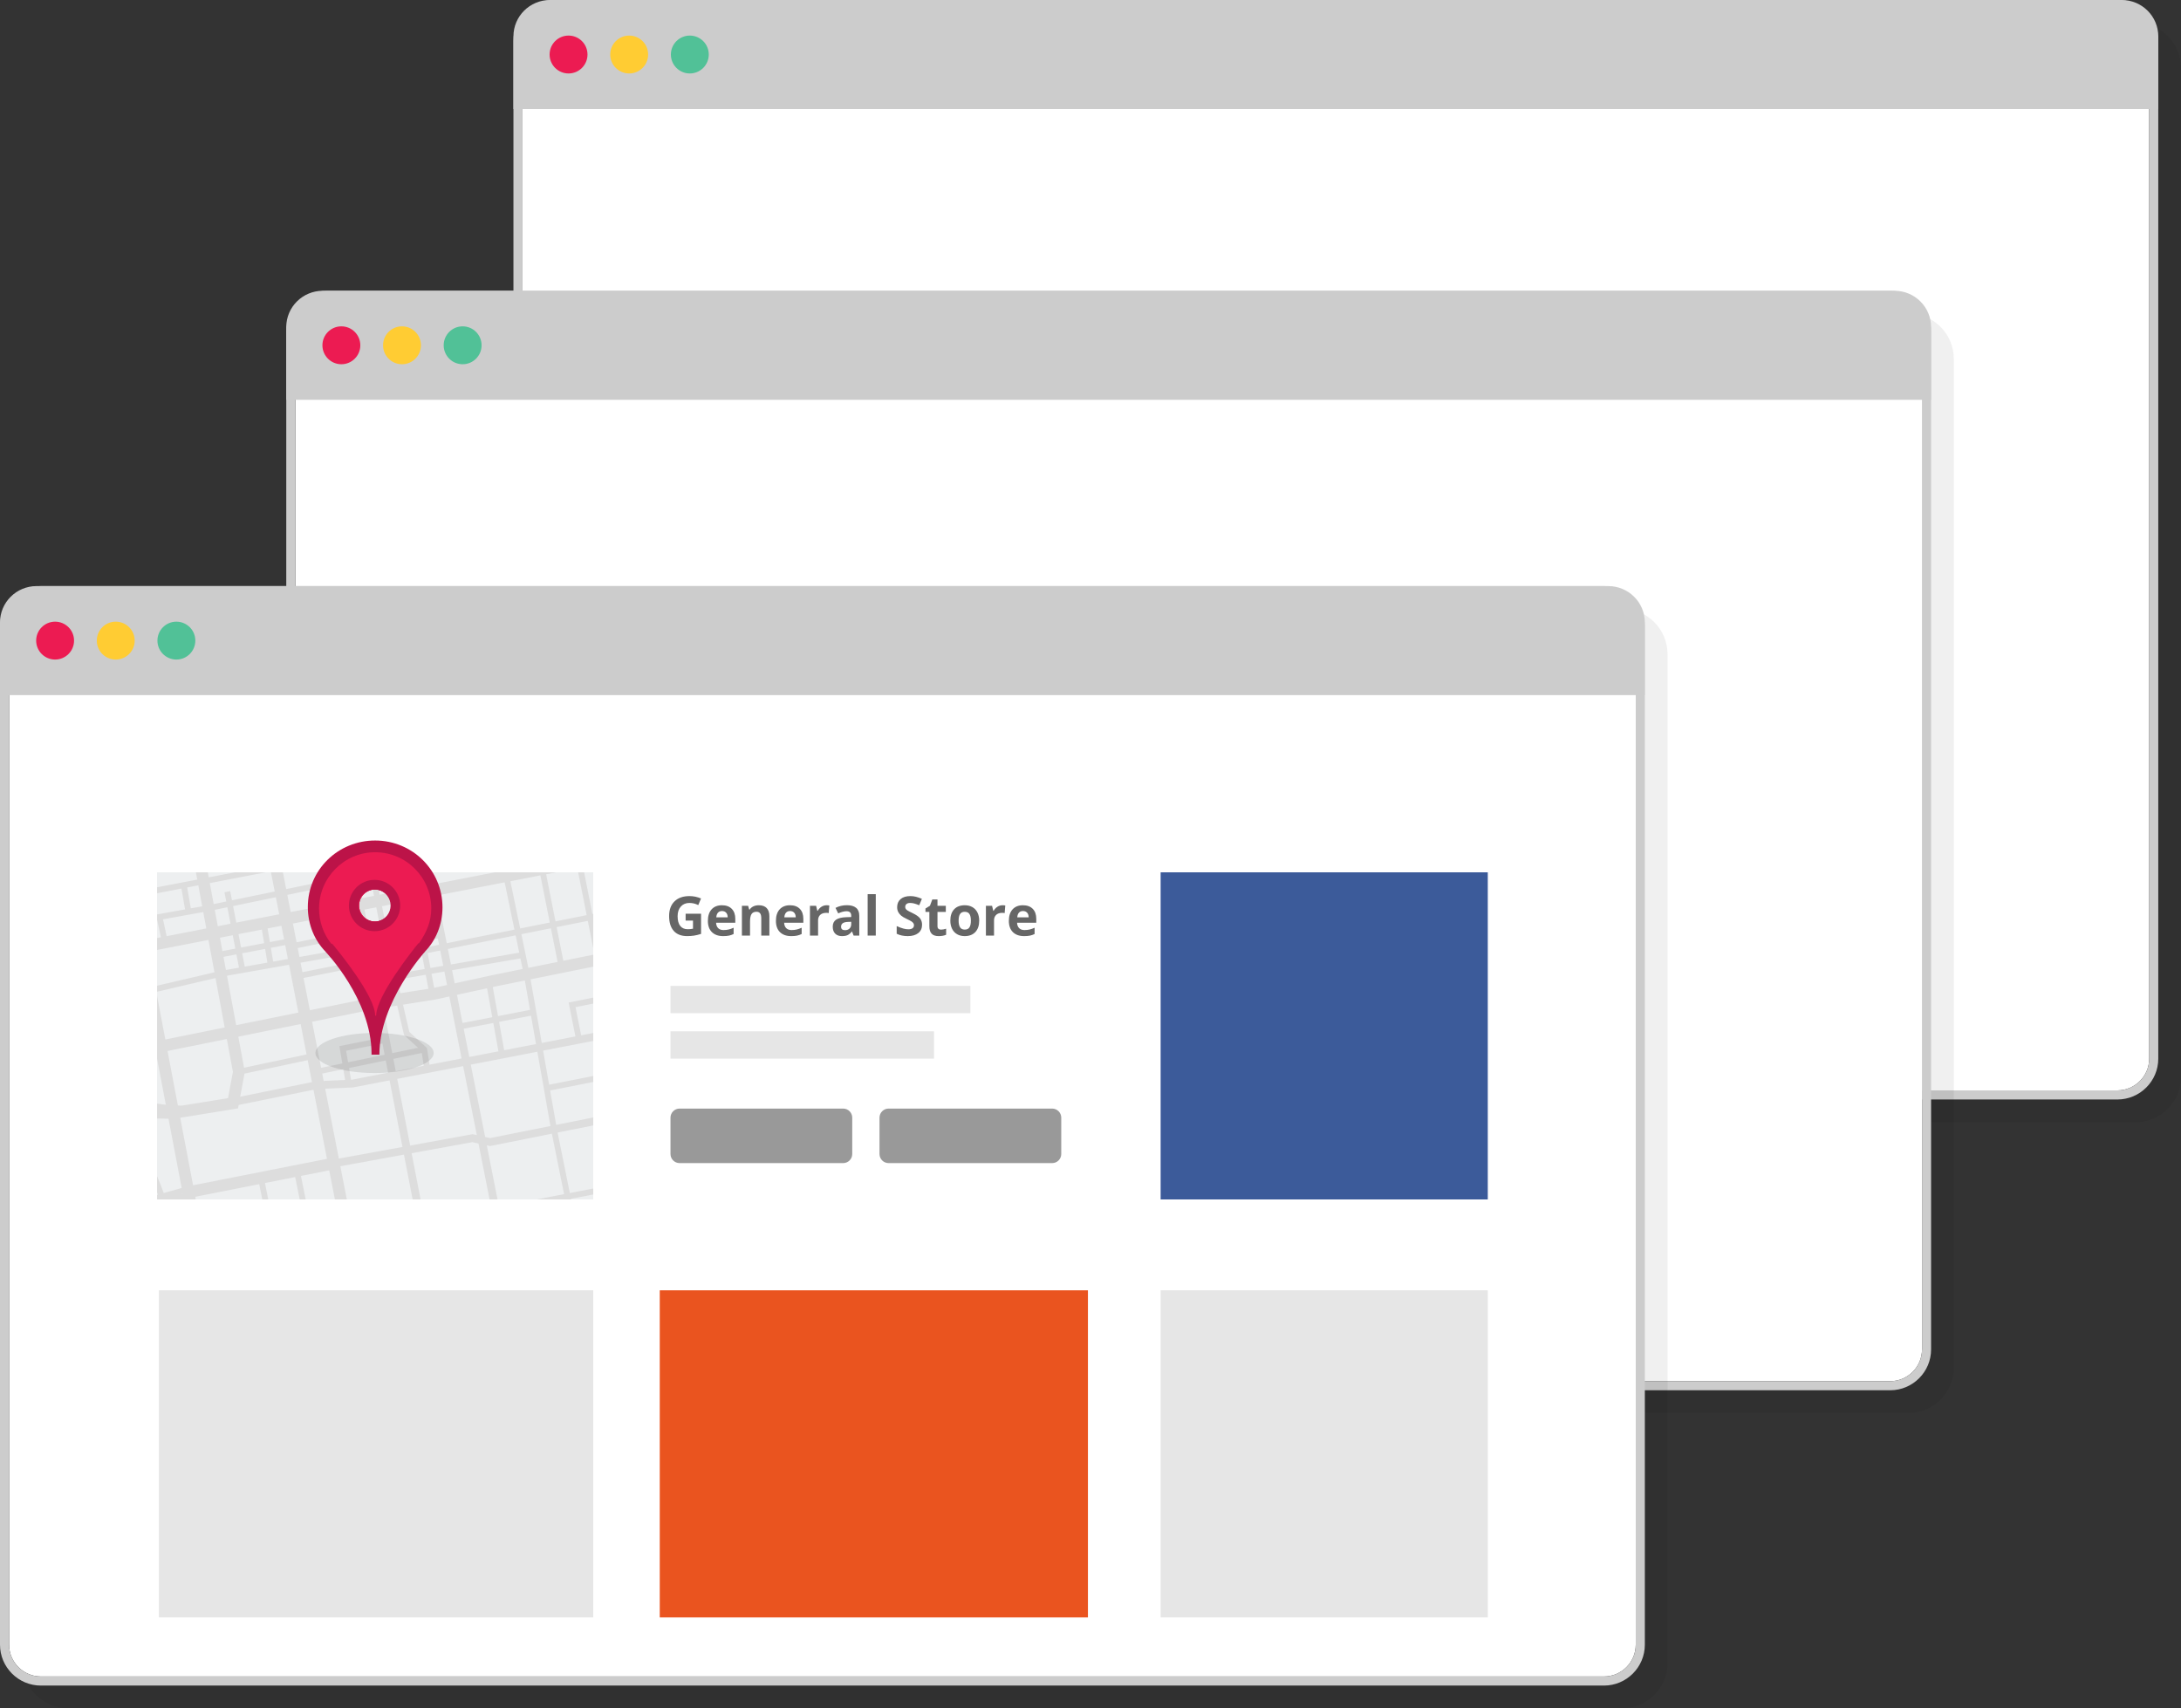 <?xml version="1.0" encoding="utf-8"?>
<!-- Generator: Adobe Illustrator 15.0.0, SVG Export Plug-In . SVG Version: 6.00 Build 0)  -->
<!DOCTYPE svg PUBLIC "-//W3C//DTD SVG 1.1//EN" "http://www.w3.org/Graphics/SVG/1.1/DTD/svg11.dtd">
<svg version="1.1" id="Layer_1" xmlns="http://www.w3.org/2000/svg" xmlns:xlink="http://www.w3.org/1999/xlink" x="0px" y="0px"
	 width="480px" height="376px" viewBox="0 0 480 376" enable-background="new 0 0 480 376" xml:space="preserve">
<rect x="0" y="0" width="480" height="376" fill="#333333" stroke="none"/>
<path opacity="0.06" enable-background="new    " d="M480,237c0,5.523-4.478,10-10,10H128c-5.522,0-10-4.477-10-10V15
	c0-5.523,4.478-10,10-10h342c5.522,0,10,4.477,10,10V237z"/>
<g>
	<g>
		<path fill="#FFFFFF" d="M466,2H122c-3.86,0-7,3.14-7,7v224c0,3.859,3.14,7,7,7h344c3.859,0,7-3.141,7-7V9
			C473,5.14,469.859,2,466,2z"/>
		<path fill="#CCCCCC" d="M466,0H122c-4.962,0-9,4.038-9,9v224c0,4.963,4.038,9,9,9h344c4.963,0,9-4.037,9-9V9
			C475,4.038,470.963,0,466,0z M473,233c0,3.859-3.141,7-7,7H122c-3.86,0-7-3.141-7-7V9c0-3.86,3.14-7,7-7h344c3.859,0,7,3.14,7,7
			V233z"/>
	</g>
	<path fill="#CCCCCC" d="M466.955,0H121.044C116.602,0,113,3.582,113,8v4v4v8h8.044h345.911H475v-8v-4V8
		C475,3.582,471.398,0,466.955,0z"/>
	<g>
		<circle fill="#EC1B52" cx="125.128" cy="12" r="4.17"/>
		<circle fill="#FFCC33" cx="138.473" cy="12" r="4.17"/>
		<circle fill="#51C197" cx="151.818" cy="12" r="4.17"/>
	</g>
</g>
<path opacity="0.06" enable-background="new    " d="M430,301c0,5.523-4.478,10-10,10H78c-5.522,0-10-4.477-10-10V79
	c0-5.523,4.478-10,10-10h342c5.522,0,10,4.477,10,10V301z"/>
<g>
	<g>
		<path fill="#FFFFFF" d="M416,66H72c-3.859,0-7,3.14-7,7v224c0,3.859,3.141,7,7,7h344c3.859,0,7-3.141,7-7V73
			C423,69.14,419.859,66,416,66z"/>
		<path fill="#CCCCCC" d="M416,64H72c-4.963,0-9,4.038-9,9v224c0,4.963,4.037,9,9,9h344c4.963,0,9-4.037,9-9V73
			C425,68.038,420.963,64,416,64z M423,297c0,3.859-3.141,7-7,7H72c-3.859,0-7-3.141-7-7V73c0-3.86,3.141-7,7-7h344
			c3.859,0,7,3.14,7,7V297z"/>
	</g>
	<path fill="#CCCCCC" d="M416.955,64H71.044C66.602,64,63,67.582,63,72v4v4v8h8.044h345.911H425v-8v-4v-4
		C425,67.582,421.398,64,416.955,64z"/>
	<g>
		<circle fill="#EC1B52" cx="75.129" cy="76" r="4.17"/>
		<circle fill="#FFCC33" cx="88.473" cy="76" r="4.17"/>
		<circle fill="#51C197" cx="101.818" cy="76" r="4.17"/>
	</g>
</g>
<path opacity="0.06" enable-background="new    " d="M367,366c0,5.523-4.478,10-10,10H15c-5.522,0-10-4.477-10-10V144
	c0-5.523,4.478-10,10-10h342c5.522,0,10,4.477,10,10V366z"/>
<g>
	<g>
		<path fill="#FFFFFF" d="M353,131H9c-3.86,0-7,3.14-7,7v224c0,3.859,3.14,7,7,7h344c3.859,0,7-3.141,7-7V138
			C360,134.14,356.859,131,353,131z"/>
		<path fill="#CCCCCC" d="M353,129H9c-4.962,0-9,4.038-9,9v224c0,4.963,4.038,9,9,9h344c4.963,0,9-4.037,9-9V138
			C362,133.038,357.963,129,353,129z M360,362c0,3.859-3.141,7-7,7H9c-3.86,0-7-3.141-7-7V138c0-3.86,3.14-7,7-7h344
			c3.859,0,7,3.14,7,7V362z"/>
	</g>
	<path fill="#CCCCCC" d="M353.955,129H8.044C3.602,129,0,132.582,0,137v4v4v8h8.044h345.911H362v-8v-4v-4
		C362,132.582,358.398,129,353.955,129z"/>
	<g>
		<circle fill="#EC1B52" cx="12.128" cy="141" r="4.17"/>
		<circle fill="#FFCC33" cx="25.473" cy="141" r="4.17"/>
		<circle fill="#51C197" cx="38.818" cy="141" r="4.17"/>
	</g>
</g>
<g>
	<g>
		<path fill="#666666" d="M150.894,201.112h3.398v4.44c-0.552,0.181-1.069,0.308-1.557,0.38c-0.486,0.071-0.982,0.106-1.49,0.106
			c-1.293,0-2.281-0.379-2.963-1.14c-0.682-0.76-1.021-1.852-1.021-3.272c0-1.383,0.396-2.461,1.187-3.233
			c0.791-0.773,1.888-1.16,3.29-1.16c0.879,0,1.727,0.176,2.543,0.526l-0.604,1.453c-0.625-0.312-1.275-0.469-1.951-0.469
			c-0.785,0-1.414,0.264-1.887,0.791c-0.474,0.526-0.709,1.235-0.709,2.127c0,0.93,0.189,1.641,0.57,2.131s0.936,0.733,1.661,0.733
			c0.379,0,0.765-0.039,1.154-0.116v-1.787h-1.623L150.894,201.112L150.894,201.112z"/>
		<path fill="#666666" d="M159.156,206.04c-1.055,0-1.879-0.291-2.473-0.873s-0.891-1.406-0.891-2.473
			c0-1.098,0.273-1.945,0.822-2.545c0.549-0.601,1.309-0.9,2.276-0.9c0.926,0,1.646,0.264,2.161,0.791
			c0.517,0.527,0.773,1.256,0.773,2.186v0.867h-4.225c0.02,0.508,0.17,0.904,0.451,1.189s0.676,0.428,1.184,0.428
			c0.395,0,0.768-0.041,1.119-0.123s0.719-0.213,1.102-0.393v1.383c-0.312,0.156-0.646,0.273-1.002,0.35
			C160.099,206.004,159.667,206.04,159.156,206.04z M158.904,200.521c-0.379,0-0.676,0.121-0.891,0.361s-0.338,0.58-0.369,1.021
			h2.508c-0.008-0.441-0.123-0.781-0.346-1.021S159.283,200.521,158.904,200.521z"/>
		<path fill="#666666" d="M169.328,205.923h-1.787v-3.826c0-0.473-0.084-0.826-0.252-1.062c-0.168-0.236-0.436-0.354-0.803-0.354
			c-0.5,0-0.861,0.168-1.084,0.502s-0.334,0.887-0.334,1.659v3.082h-1.787v-6.551h1.365l0.24,0.838h0.1
			c0.199-0.315,0.475-0.555,0.823-0.717s0.747-0.244,1.192-0.244c0.762,0,1.34,0.207,1.733,0.619
			c0.394,0.411,0.593,1.006,0.593,1.782V205.923L169.328,205.923z"/>
		<path fill="#666666" d="M174.132,206.04c-1.055,0-1.879-0.291-2.473-0.873c-0.595-0.582-0.892-1.406-0.892-2.473
			c0-1.098,0.274-1.945,0.823-2.545c0.549-0.601,1.308-0.9,2.275-0.9c0.926,0,1.646,0.264,2.162,0.791s0.773,1.256,0.773,2.186
			v0.867h-4.225c0.02,0.508,0.17,0.904,0.45,1.189c0.281,0.285,0.677,0.428,1.185,0.428c0.395,0,0.768-0.041,1.119-0.123
			c0.351-0.082,0.719-0.213,1.102-0.393v1.383c-0.312,0.156-0.646,0.273-1.002,0.35C175.075,206.004,174.644,206.04,174.132,206.04z
			 M173.88,200.521c-0.379,0-0.676,0.121-0.892,0.361c-0.215,0.24-0.338,0.58-0.368,1.021h2.508
			c-0.008-0.441-0.123-0.781-0.347-1.021C174.559,200.642,174.259,200.521,173.88,200.521z"/>
		<path fill="#666666" d="M181.914,199.249c0.242,0,0.443,0.018,0.604,0.053l-0.136,1.676c-0.145-0.039-0.319-0.059-0.526-0.059
			c-0.569,0-1.015,0.146-1.333,0.439s-0.479,0.703-0.479,1.229v3.334h-1.787v-6.551h1.354l0.265,1.103h0.088
			c0.203-0.367,0.478-0.662,0.822-0.888C181.132,199.36,181.507,199.249,181.914,199.249z"/>
		<path fill="#666666" d="M187.867,205.923l-0.346-0.891h-0.047c-0.301,0.379-0.61,0.643-0.93,0.789
			c-0.318,0.146-0.732,0.219-1.244,0.219c-0.629,0-1.125-0.18-1.485-0.539s-0.542-0.871-0.542-1.535
			c0-0.695,0.243-1.207,0.729-1.537c0.486-0.33,1.221-0.514,2.201-0.549l1.137-0.035v-0.287c0-0.664-0.34-0.996-1.021-0.996
			c-0.522,0-1.139,0.158-1.846,0.476l-0.593-1.207c0.754-0.396,1.591-0.593,2.509-0.593c0.879,0,1.553,0.191,2.021,0.574
			c0.469,0.383,0.703,0.965,0.703,1.746v4.365H187.867z M187.339,202.888l-0.691,0.023c-0.52,0.016-0.906,0.109-1.16,0.281
			s-0.381,0.434-0.381,0.785c0,0.504,0.289,0.756,0.867,0.756c0.414,0,0.744-0.119,0.992-0.357s0.373-0.555,0.373-0.949V202.888z"/>
		<path fill="#666666" d="M192.742,205.923h-1.787v-9.117h1.787V205.923z"/>
		<path fill="#666666" d="M202.931,203.544c0,0.773-0.278,1.383-0.835,1.828c-0.558,0.445-1.331,0.668-2.323,0.668
			c-0.914,0-1.723-0.172-2.426-0.516v-1.688c0.578,0.258,1.066,0.438,1.468,0.545s0.767,0.158,1.099,0.158
			c0.398,0,0.705-0.076,0.918-0.229c0.213-0.152,0.318-0.379,0.318-0.68c0-0.168-0.047-0.316-0.141-0.447s-0.231-0.258-0.413-0.379
			c-0.183-0.121-0.552-0.313-1.11-0.58c-0.523-0.246-0.916-0.481-1.178-0.709c-0.262-0.227-0.471-0.49-0.627-0.791
			s-0.234-0.651-0.234-1.055c0-0.758,0.258-1.354,0.771-1.787c0.514-0.433,1.224-0.65,2.13-0.65c0.444,0,0.87,0.054,1.274,0.158
			c0.403,0.105,0.826,0.254,1.269,0.445l-0.586,1.412c-0.457-0.188-0.835-0.318-1.134-0.393c-0.299-0.076-0.594-0.111-0.883-0.111
			c-0.344,0-0.606,0.08-0.791,0.24c-0.184,0.16-0.274,0.369-0.274,0.627c0,0.16,0.036,0.301,0.11,0.42s0.192,0.234,0.354,0.346
			c0.162,0.112,0.546,0.311,1.151,0.6c0.801,0.383,1.35,0.769,1.646,1.152C202.781,202.513,202.931,202.985,202.931,203.544z"/>
		<path fill="#666666" d="M207.103,204.616c0.312,0,0.688-0.068,1.125-0.205v1.33c-0.445,0.199-0.992,0.299-1.641,0.299
			c-0.715,0-1.235-0.18-1.562-0.541s-0.488-0.904-0.488-1.627v-3.158h-0.855v-0.756l0.984-0.598l0.516-1.383h1.143v1.395h1.834
			v1.342h-1.834v3.158c0,0.254,0.071,0.441,0.215,0.562C206.681,204.556,206.869,204.616,207.103,204.616z"/>
		<path fill="#666666" d="M215.505,202.636c0,1.066-0.281,1.9-0.844,2.502c-0.563,0.603-1.347,0.902-2.351,0.902
			c-0.629,0-1.185-0.137-1.664-0.412s-0.851-0.672-1.106-1.188c-0.258-0.517-0.388-1.117-0.388-1.805
			c0-1.07,0.279-1.902,0.838-2.496c0.56-0.595,1.345-0.892,2.355-0.892c0.629,0,1.184,0.138,1.663,0.41
			c0.48,0.272,0.851,0.666,1.107,1.178C215.375,201.349,215.505,201.948,215.505,202.636z M210.976,202.636
			c0,0.648,0.105,1.139,0.318,1.471s0.561,0.498,1.041,0.498c0.477,0,0.818-0.164,1.027-0.494c0.209-0.329,0.312-0.821,0.312-1.475
			c0-0.648-0.104-1.135-0.315-1.459s-0.558-0.486-1.037-0.486c-0.477,0-0.819,0.162-1.03,0.484S210.976,201.983,210.976,202.636z"/>
		<path fill="#666666" d="M220.638,199.249c0.242,0,0.443,0.018,0.604,0.053l-0.135,1.676c-0.145-0.039-0.32-0.059-0.527-0.059
			c-0.57,0-1.015,0.146-1.332,0.439c-0.318,0.293-0.479,0.703-0.479,1.229v3.334h-1.787v-6.551h1.354l0.265,1.103h0.088
			c0.203-0.367,0.478-0.662,0.823-0.888C219.856,199.36,220.232,199.249,220.638,199.249z"/>
		<path fill="#666666" d="M225.396,206.04c-1.055,0-1.879-0.291-2.473-0.873s-0.892-1.406-0.892-2.473
			c0-1.098,0.274-1.945,0.823-2.545c0.549-0.601,1.309-0.9,2.275-0.9c0.927,0,1.646,0.264,2.162,0.791
			c0.517,0.527,0.773,1.256,0.773,2.186v0.867h-4.225c0.02,0.508,0.17,0.904,0.451,1.189c0.28,0.285,0.676,0.428,1.184,0.428
			c0.395,0,0.768-0.041,1.119-0.123c0.351-0.082,0.719-0.213,1.102-0.393v1.383c-0.312,0.156-0.646,0.273-1.002,0.35
			C226.339,206.004,225.908,206.04,225.396,206.04z M225.144,200.521c-0.379,0-0.676,0.121-0.891,0.361s-0.338,0.58-0.369,1.021
			h2.508c-0.008-0.441-0.123-0.781-0.346-1.021C225.823,200.642,225.523,200.521,225.144,200.521z"/>
	</g>
	<rect x="147.564" y="227.001" fill="#E6E6E6" width="58" height="6"/>
	<rect x="147.564" y="217.001" fill="#E6E6E6" width="66" height="6"/>
	<g>
		<g>
			<defs>
				<rect id="SVGID_1_" x="34.564" y="192.001" width="96" height="72"/>
			</defs>
			<clipPath id="SVGID_2_">
				<use xlink:href="#SVGID_1_"  overflow="visible"/>
			</clipPath>
			<g clip-path="url(#SVGID_2_)">
				<rect x="11.776" y="148.737" fill="#EDEFF0" width="163.185" height="149.228"/>
				<g>
					<path fill="#FFFFFF" d="M39.827,262.868c0.145-0.024,0.278-0.047,0.406-0.066l-0.009-0.047
						C40.099,262.791,39.965,262.829,39.827,262.868z"/>
					<path fill="#FFFFFF" d="M24.034,284.977c-0.025,0.015-0.051,0.027-0.076,0.041c-0.037,0.169-0.074,0.339-0.112,0.508
						C23.911,285.336,23.974,285.152,24.034,284.977z"/>
					<path fill="#FFFFFF" d="M35.202,265.572c0.512,1.168,0.947,2.266,1.326,3.278c-0.276-1.103-0.594-2.259-0.958-3.442
						C35.446,265.462,35.323,265.517,35.202,265.572z"/>
					<path fill="#FFFFFF" d="M34.673,264.401c0.167-0.077,0.336-0.151,0.505-0.224c-0.001-0.003-0.002-0.007-0.003-0.01
						c-0.179,0.049-0.359,0.098-0.541,0.147C34.647,264.346,34.66,264.374,34.673,264.401z"/>
					<polygon fill="#FFFFFF" points="8.467,196.177 26.011,192.659 25.757,191.396 21.012,192.347 20.525,189.25 25.617,188.306 
						25.382,187.038 15.343,188.899 15.578,190.166 19.258,189.483 19.749,192.601 8.213,194.914 					"/>
					<path fill="#DDDDDD" d="M157.104,282.338l0.192-0.109c0.527-0.158,5.539-1.42,31.299-1.42v-3.006
						c-25.143,0-31.036,1.21-32.247,1.577l-9.995,1.866l-0.112-0.627l5.804-1.146l10.61-1.821l15.856-3.559l-0.658-2.934
						l-0.852,0.191v-6.213l-2.026-10.776l3.329-0.642l-0.244-1.266l-3.322,0.64l-2.744-14.601l5.567-1.097l-0.332-1.688
						l-5.554,1.095l-2.84-15.11l8.723-1.689l-0.326-1.686l-8.713,1.687l-1.227-6.526l11.006-2.037l-0.233-1.268l-11.011,2.039
						l-1.237-6.588l11.856-2.398l4.461-9.386l-8.565,1.504c-0.036,0.007-3.647,0.597-6.272,0.013
						c-1.528-0.338-2.491-0.361-3.197-0.252l-1.062-5.168l12.077-2.137c1.563,1.193,2.603,1.983,2.789,2.126l1.56-2.051
						c-0.168-0.128-12.609-9.588-20.312-15.687c0.907-0.44,2.389-0.801,3.764-0.938l15.229,0.972l0.082-1.287l-15.333-0.978
						l-0.052,0.006c-0.674,0.063-3.272,0.371-4.77,1.368c-2.188-1.743-3.863-3.121-4.551-3.775
						c-1.721-1.645-2.479-3.492-2.807-4.642l5.123-3.812l24.545-11.918l-2.252-4.636l-15.859,7.7l-0.92-4.648l-1.264,0.25
						l0.984,4.98l-5.74,2.788l-1.498-6.745l-1.259,0.279l0.331,1.49l-15.548,3.197l-0.986-4.953l-1.263,0.252l2.009,10.094
						l-9.977,1.763l-2.942-12.134l-1.252,0.305l2.924,12.055l-3.733,0.658l-2.802-13.001l-1.26,0.271l0.915,4.244l-6.728,1.316
						l-0.939-5.236l-1.269,0.228l0.943,5.258l-2.191,0.429l-1.353-6.504l-1.261,0.262l1.349,6.49l-2.988,0.585l-1.537-7.338
						l-1.261,0.265l1.533,7.321l-6.858,1.343l-1.858-8.928l-1.262,0.264l1.856,8.912l-6.81,1.332l-2.228-11.234H67.993l2.841,14.667
						l-14.857,2.909l-3.201-16.838l-1.266,0.24l3.202,16.846L49.523,165l-1.639-3.957l-0.999-3.437l-6.621,0.684l-2.641-11.834
						l-5.029,1.123l3.57,15.992l0.742,3.898l-12.153,2.379l-4.327-22.951l-1.267,0.238l1.741,9.234l-12.695,2.738l0.271,1.26
						l12.662-2.73l1.472,7.803l-14.376,2.414l0.213,1.271l14.401-2.418l1.334,7.075l-15.956,2.877l0.229,1.268l15.966-2.879
						l1.348,7.146L8.201,186.11l0.281,1.259l17.526-3.906l2.449,12.993c-10.052,1.759-18.025-0.088-18.106-0.107l-0.299,1.254
						c0.229,0.056,3.926,0.916,9.474,0.916c2.684,0,5.804-0.207,9.171-0.799l1.797,9.534l-0.791,0.154l0.034,0.175l-16.895,5.998
						H8.341v2.576h4.945l16.938-6.014l3.712,19.527l-23.885,4.249l0.004,0.021c-0.516-0.299-0.806-0.479-0.829-0.492l-0.912,1.455
						c0.082,0.053,0.922,0.574,2.353,1.36l-0.107,0.255c0.057,0.022,4.303,1.867,10.191,6.881l-7.027-0.106
						c-0.38-0.453-0.756-0.898-1.121-1.332c-1.944-2.304-3.623-4.295-4.368-5.536l-2.577,1.547c0.787,1.312,2.3,3.142,4.085,5.26
						l-1.381-0.021l-0.039,2.576l3.615,0.056c3.117,3.737,6.453,7.964,7.781,11.338c0.84,2.137,1.491,4.466,1.952,6.894
						c-0.622-0.224-1.111-0.491-1.492-0.772c-0.478-0.353-0.811-0.737-1.044-1.1l0.299-0.049
						c-2.079-12.618-7.642-15.926-7.878-16.061l-0.745,1.306l-0.764,1.296c0.041,0.022,3.501,2.222,5.594,10.071l-4.903-8.849
						l-2.629,1.457l6.039,10.896l0.164-0.091c0.244,0.72,0.706,2.081,1.288,3.807c-0.499-0.16-0.978-0.348-1.428-0.548
						c-0.274-0.897-0.482-1.624-0.59-2.044c-0.506-1.966-2.169-4.411-2.239-4.514l-1.063,0.728c0.016,0.022,1.604,2.357,2.055,4.106
						c0.062,0.242,0.147,0.554,0.253,0.92c-1.197-0.684-1.96-1.297-1.979-1.311l-0.813,0.998c0.099,0.079,1.399,1.128,3.314,2.052
						c0.871,2.797,2.226,6.728,3.355,8.911c0.915,1.766,1.839,4.975,2.514,7.316c0.218,0.753,0.387,1.334,0.526,1.788
						c-0.506,0.413-1.005,0.858-1.49,1.346c-5.562,5.562-6.511,12.704-6.548,13.007l2.981,0.377
						c0.009-0.064,0.881-6.449,5.691-11.259c0.028-0.029,0.06-0.058,0.088-0.086c-1.365,5.592-2.889,10.642-2.911,10.719
						l1.789,0.542l-2.818,0.64l0.855,3.771l16.957-3.851l0.127,0.641l1.265-0.252l-0.135-0.674l1.753-0.397
						c1.566,0.517,2.596,0.647,2.665,0.656l0.154-1.278c-0.004-0.001-0.02-0.002-0.047-0.006l7.493-1.701l0.718,3.366l2.52-0.536
						l-0.656-3.084c2.506,1.026,4.683,1.393,6.509,1.393c2.186,0,3.869-0.521,5.021-1.056c1.789-0.087,3.664-0.335,5.596-0.78
						c1.987-0.459,6.561-1.375,12.364-2.504l0.157,0.806l-25.712,5.094l0.584,2.949l25.704-5.093l0.144,0.736l-4.836,0.966
						l0.336,1.684l4.829-0.964l0.072,0.369l2.529-0.494l-0.074-0.38l13.889-2.772l0.897,4.638l1.687-0.327l-0.9-4.646l14.749-2.946
						l1.571,7.923l1.686-0.334l-1.572-7.925l14.394-2.875l2.237,11.095l1.263-0.255l-2.237-11.093l14.727-2.94l2.567,14.312
						l1.69-0.304l-2.572-14.345l3.754-0.751l25.688-0.534l-0.034-1.717l-25.767,0.536l-0.076,0.001l-3.87,0.772l-0.063-0.362
						l10.102-1.888L157.104,282.338z M175.283,265.301v4.878l-14.082,2.272l-2.687-14.919l14.772-2.846L175.283,265.301z
						 M25.332,276.526c0.907-2.304,2.442-6.544,3.188-10.607c1.625-0.406,3.282-0.841,4.849-1.261
						c0.056,0.116,0.108,0.229,0.161,0.346c-0.804,0.48-1.525,1.055-2.074,1.742c-2.139,2.677-5.062,11.137-6.152,14.436
						c-0.206,0.069-0.413,0.144-0.62,0.222c0.103-0.573,0.197-1.133,0.28-1.677C25.125,278.675,25.246,277.604,25.332,276.526z
						 M25.121,266.733c0.653-0.148,1.329-0.309,2.018-0.476c-0.423,2.088-1.045,4.217-1.659,6.065
						C25.463,270.455,25.343,268.58,25.121,266.733z M27.429,254.845c2.307,3.056,4.036,5.978,5.365,8.63
						c-0.019,0.007-0.038,0.012-0.057,0.017c-1.473,0.39-2.789,0.664-3.968,0.844c0.116-0.901,0.183-1.779,0.183-2.609
						C28.953,259.178,28.277,256.812,27.429,254.845z M32.462,267.55c0.42-0.524,0.974-0.977,1.599-1.365
						c1.104,2.531,1.85,4.728,2.428,6.435c0.161,0.477,0.308,0.909,0.445,1.298c0.233,0.662,0.525,1.716,0.863,2.933
						c0.478,1.721,1.052,3.788,1.764,5.918c-1.202-0.784-2.416-1.425-3.605-1.802c-2.461-0.779-5.736-1.037-9.146-0.218
						C28.043,277.092,30.631,269.843,32.462,267.55z M44.501,199.479l-2.5,0.449l-0.805-4.594c0.79-0.152,1.606-0.311,2.448-0.473
						L44.501,199.479z M43.835,176.313l12.725-2.607l0.642,3.38c-4.775,0.886-8.799,1.624-10.361,1.892
						c-1.574,0.271-2.502-0.188-2.757-1.36L43.835,176.313z M44.735,200.747l0.67,3.607l-8.731,1.697l-0.796-3.711L44.735,200.747z
						 M45.134,188.774c0.02-1.168-0.108-2.703-0.532-4.691c0.436,0.077,0.909,0.122,1.425,0.122c0.52,0,1.081-0.045,1.684-0.147
						c1.555-0.268,5.412-0.975,10.019-1.828l1.62,8.293c-0.835,0.16-1.663,0.32-2.483,0.479l-1.136-7.01l-1.271,0.205l1.142,7.049
						c-3.408,0.658-6.66,1.285-9.662,1.863L45.134,188.774z M59.596,191.785l0.866,4.434l-9.406,1.941l-0.39-2.021l-1.265,0.243
						l0.393,2.038l-2.765,0.57l-0.855-4.614C50.261,193.589,54.817,192.709,59.596,191.785z M153.141,196.594l-2.173-10.147
						l2.252-0.438l2.16,10.136L153.141,196.594z M157.638,197.005c0.465,1.489,0.902,3.669,0.441,4.507
						c-0.27,0.405-1.928,0.921-4.146,1.41l-0.579-5.058L157.638,197.005z M150.353,223.526l-6.848,1.326l-2.703-14.162l6.687-1.354
						L150.353,223.526z M148.753,209.082l6.922-1.399l1.226,6.414l-6.88,1.272L148.753,209.082z M69.167,273.346l-2.937-14.521
						l6.224-1.229l2.858,14.631L69.167,273.346z M75.559,273.491l1.262,6.46l-6.083,1.167l-1.316-6.51L75.559,273.491z
						 M42.492,260.882l-2.826-14.864l12.719-2.058l0.141-0.756l16.464-3.342l2.971,15.204L42.492,260.882z M58.25,266.637
						l-14.048,2.68l-0.995-4.672l-0.234-1.229l14.081-2.779L58.25,266.637z M40.475,264.071l0.202,1.067l2.294,10.771
						c-1.17-1.711-2.975-4.966-5.574-11.15C38.582,264.408,39.701,264.194,40.475,264.071z M39.827,262.868
						c0.139-0.039,0.272-0.077,0.397-0.113l0.009,0.047C40.105,262.821,39.971,262.844,39.827,262.868z M127.062,191.097
						l2.051,10.322l-6.857,1.378l-2.06-10.364L127.062,191.097z M126.663,182.356l3.546-0.705l1.154,5.982l-3.534,0.688
						L126.663,182.356z M74.69,230.249l0.649,3.818l-4.669,0.966l-1.982-10.146l13.528-2.737l0.479-0.075l1.228,6.341L74.69,230.249
						z M75.956,237.704l-4.722,0.213l-0.316-1.619l4.637-0.958L75.956,237.704z M63.233,196.962l9.613-1.984l0.738,3.896
						l-9.613,1.869L63.233,196.962z M63.366,211.078l-3.244,0.573l-0.509-3.028l3.156-0.601L63.366,211.078z M74.064,201.403
						l0.769,4.059l-9.56,1.939l-0.808-4.131L74.064,201.403z M94.735,213.062l-0.616-3.299l2.763-0.556l0.668,3.367L94.735,213.062z
						 M97.8,213.838l0.588,2.965l-2.839,0.617l-0.578-3.093L97.8,213.838z M86.139,215.853l0.688,2.961l-2.926,0.461l-0.569-2.938
						L86.139,215.853z M83.088,215.069l-0.576-2.977l2.63-0.529l0.704,3.03L83.088,215.069z M86.406,211.312l6.449-1.295l0.61,3.264
						l-6.347,1.096L86.406,211.312z M93.702,214.546l0.576,3.089l-6.175,0.978l-0.692-2.979L93.702,214.546z M82.266,210.829
						l-0.334-1.729l14.422-2.552l0.276,1.394L82.266,210.829z M92.977,205.839l-1.62-7.798l3.187-0.62l1.561,7.865L92.977,205.839z
						 M91.708,206.063l-10.021,1.771l-0.457-2.359l9.937-2.019L91.708,206.063z M80.985,204.212l-0.775-4.002l2.6-0.507l0.793,3.978
						L80.985,204.212z M80.24,209.401l0.343,1.766l-14.023,2.816l-0.408-2.09L80.24,209.401z M76.76,208.709l-0.425-2.237
						l3.211-0.652l0.449,2.316L76.76,208.709z M76.095,205.204l-0.767-4.046l3.195-0.622l0.777,4.018L76.095,205.204z
						 M74.849,198.627l-0.741-3.91l3.162-0.653l0.764,3.943L74.849,198.627z M75.073,206.728l0.418,2.205l-9.588,1.697l-0.383-1.963
						L75.073,206.728z M66.163,225.397l1.307,6.684l-13.754,2.93l-1.27-6.838L66.163,225.397z M53.809,236.308l13.906-2.961
						l0.944,4.829l-15.795,3.206L53.809,236.308z M68.195,222.356l-1.39-7.108l14.021-2.815l1.378,7.11l-0.445,0.069L68.195,222.356
						z M84.168,229.679l0.478,2.467l-8.044,1.662l-0.432-2.539L84.168,229.679z M84.89,233.409l0.521,2.695l-7.891,1.528
						l-0.269,0.013l-0.436-2.568L84.89,233.409z M84.392,221.808l3.021-0.479l1.508,6.479l3.082,2.814l-5.675,1.173L84.392,221.808z
						 M92.834,231.767l0.428,2.817l-6.163,1.194l-0.526-2.719L92.834,231.767z M90.085,227.126l-1.396-6l7.082-1.119l3.119-0.679
						l2.705,13.644l-7.066,1.367l-0.557-3.663L90.085,227.126z M115.021,213.28l-6.467,1.31l-8.487,1.849l-0.573-2.893l15.043-2.597
						L115.021,213.28z M114.746,205.62l6.498-1.307l1.473,7.41l-6.434,1.303L114.746,205.62z M99.243,212.282l-0.677-3.413
						l14.917-2.995l0.791,3.812L99.243,212.282z M100.568,218.964l6.625-1.439l1.148,6.367l-6.546,1.268L100.568,218.964z
						 M108.571,225.158l1.125,6.243l-6.415,1.242l-1.233-6.223L108.571,225.158z M109.606,223.646l-1.152-6.396l0.63-0.138
						l6.422-1.299l1.139,6.47L109.606,223.646z M116.867,223.552l1.1,6.248l-7.006,1.355l-1.126-6.242L116.867,223.552z
						 M116.768,215.558l14.559-2.947l1.255,6.562l-7.433,1.491l1.491,7.457l-7.408,1.436L116.768,215.558z M132.825,220.438
						l1.195,6.252l-6.115,1.185l-1.24-6.201L132.825,220.438z M134.328,228.381l1.29,7.451l-14.769,2.917l-1.32-7.503
						L134.328,228.381z M135.838,237.103l1.306,7.537l-14.74,2.948l-1.332-7.569L135.838,237.103z M135.593,228.135l6.97-1.35
						l2.899,15.189l-3.09,0.609l-0.086,0.017l-3.906,1.636L135.593,228.135z M135.285,226.446l-2.695-14.092l6.95-1.408l2.701,14.15
						L135.285,226.446z M132.096,209.825l-1.469-7.396l14.889-2.99l1.468,7.373L132.096,209.825z M130.834,210.081l-6.854,1.388
						l-1.473-7.407l6.857-1.377L130.834,210.081z M120.993,203.051l-6.509,1.308l-2.157-10.396l6.604-1.285L120.993,203.051z
						 M113.22,204.612l-14.905,2.992l-2.085-10.513l14.831-2.885L113.22,204.612z M95.729,194.565l-0.82-4.135l14.88-2.933
						l0.776,4.181L95.729,194.565z M94.659,189.167l-0.796-4.008c5.769-1.116,10.933-2.116,14.954-2.896l0.736,3.969L94.659,189.167
						z M94.043,194.894l-3.209,0.625l-0.847-4.078l3.238-0.67L94.043,194.894z M90.092,198.287l0.812,3.909l-6.04,1.228
						l-0.791-3.967L90.092,198.287z M83.57,196.933l-0.799-4.004l5.953-1.229l0.845,4.064L83.57,196.933z M82.519,191.665
						l-0.828-4.15c2.006-0.389,3.986-0.771,5.927-1.146l0.845,4.069L82.519,191.665z M82.305,197.177l-2.586,0.504l-0.768-3.964
						l2.558-0.528L82.305,197.177z M78.708,192.452l-0.813-4.203c0.847-0.164,1.69-0.327,2.532-0.489l0.831,4.166L78.708,192.452z
						 M77.649,186.983l-0.91-4.695l2.496-0.498l0.939,4.706C79.335,186.658,78.493,186.819,77.649,186.983z M77.025,192.799
						l-3.156,0.652l-0.81-4.269c1.051-0.203,2.1-0.404,3.148-0.607L77.025,192.799z M72.819,187.918l-0.885-4.67l3.12-0.623
						l0.907,4.687C74.917,187.513,73.868,187.715,72.819,187.918z M72.606,193.712l-9.62,1.984l-0.859-4.399
						c3.169-0.612,6.414-1.239,9.667-1.868L72.606,193.712z M62.522,206.759l-3.124,0.594l-0.504-2.996l3.043-0.592L62.522,206.759z
						 M52.002,203.071l-0.702-3.646l9.41-1.941l0.732,3.752L52.002,203.071z M58.346,208.862l0.507,3.014l-4.987,0.883l-0.565-2.938
						L58.346,208.862z M53.056,208.556l-0.568-2.953l5.141-1l0.503,2.99L53.056,208.556z M51.791,208.796l-2.841,0.539l-0.545-2.939
						l2.818-0.547L51.791,208.796z M52.035,210.062l0.562,2.922l-2.876,0.509l-0.536-2.89L52.035,210.062z M63.613,212.344
						l2.057,10.525l-13.693,2.771l-2.02-10.881L63.613,212.344z M71.567,239.621l6.094-0.272l0.063-0.005l8.015-1.552l2.839,14.661
						l-14.004,2.555L71.567,239.621z M87.425,237.464l14.503-2.809l3.013,15.187l-0.927-0.206l-13.746,2.51L87.425,237.464z
						 M103.615,234.329l14.649-2.838l2.877,16.349l-13.27,2.653l-1.099-0.244L103.615,234.329z M107.852,252.249l13.607-2.721
						l2.684,13.311l-14.327,2.759l-2.679-13.507L107.852,252.249z M122.722,249.275l14.747-2.949l2.846,13.397l-14.907,2.87
						L122.722,249.275z M138.709,245.961l4.082-1.709l11.297-2.227l2.922,14.484l-15.428,2.97L138.709,245.961z M146.726,241.727
						l-1.672-8.761l6.957-1.225l1.734,8.601L146.726,241.727z M144.813,231.7l-0.985-5.159l6.865-1.33l1.062,5.269L144.813,231.7z
						 M146.78,199.187l5.308-1.066l0.58,5.064c-1.547,0.307-3.265,0.588-4.931,0.812L146.78,199.187z M151.88,196.847l-5.354,1.075
						l-2.033-10.217l5.211-1.015L151.88,196.847z M145.265,198.176l-14.89,2.99l-2.049-10.315l14.903-2.898L145.265,198.176z
						 M131.967,183.963l-0.495-2.562l2.446-0.486l0.516,2.607L131.967,183.963z M134.685,184.787l0.42,2.118l-2.478,0.482
						l-0.416-2.16L134.685,184.787z M136.37,186.66l-1.188-5.997l6.346-1.26l1.198,6.021L136.37,186.66z M126.416,181.092
						l-2.341-11.971l14.876-2.667l2.326,11.686L126.416,181.092z M126.564,188.567l-3.476,0.677l-1.766-9.07l3.451-0.758
						L126.564,188.567z M121.825,189.489l-2.149,0.418l-1.913-8.953l2.302-0.505L121.825,189.489z M118.411,190.153l-6.582,1.281
						l-1.747-9.416c2.905-0.562,5.096-0.985,6.328-1.227L118.411,190.153z M109.846,180.753l-1.563-8.428l6.054-1.237l1.805,8.446
						C114.905,179.772,112.727,180.194,109.846,180.753z M108.582,180.998c-4.024,0.778-9.193,1.78-14.969,2.897l-1.634-8.234
						l15.041-3.077L108.582,180.998z M92.176,185.485l0.799,4.021l-3.251,0.671l-0.842-4.055
						C89.997,185.907,91.096,185.694,92.176,185.485z M88.62,184.86l-0.985-4.748l3.345-0.668l0.947,4.777
						C90.842,184.431,89.739,184.646,88.62,184.86z M87.372,178.853l-0.447-2.156l3.373-0.69l0.431,2.177L87.372,178.853z
						 M87.355,185.106c-1.937,0.373-3.914,0.756-5.916,1.145l-0.94-4.713l5.872-1.174L87.355,185.106z M76.494,181.022l-0.429-2.215
						c3.544-0.664,6.058-1.137,6.399-1.201l3.197-0.652l0.447,2.15L76.494,181.022z M81.492,172.547
						c-0.119,0.022-0.708,0.134-1.647,0.31l-2.519-11.986l4.722-0.924l2.553,11.966L81.492,172.547z M78.578,173.094
						c-0.979,0.185-2.162,0.406-3.492,0.655l-2.322-11.986l3.297-0.646L78.578,173.094z M74.809,181.358l-3.115,0.623l-0.431-2.273
						c1.082-0.203,2.126-0.398,3.113-0.583L74.809,181.358z M71.554,188.162c-1.729,0.335-3.454,0.668-5.169,0.999l-0.904-4.625
						l5.189-1.037L71.554,188.162z M65.235,183.272l-0.46-2.354c1.765-0.329,3.527-0.658,5.222-0.975l0.435,2.289L65.235,183.272z
						 M65.121,189.405c-1.087,0.211-2.168,0.421-3.241,0.627l-0.898-4.598l3.237-0.646L65.121,189.405z M60.734,184.17l-0.471-2.411
						c1.064-0.197,2.151-0.398,3.245-0.604l0.463,2.367L60.734,184.17z M50.038,199.687l0.699,3.631l-2.803,0.545l-0.669-3.604
						L50.038,199.687z M47.432,215.276l2.018,10.873l-13.06,2.643l-1.991-10.473L47.432,215.276z M49.92,228.685l1.341,7.228
						l-1.078,5.794l-10.13,1.639c-0.3-0.001-0.599-0.006-0.899-0.015l-2.282-12.006L49.92,228.685z M37.083,246.229l2.899,15.255
						c-0.938,0.269-2.323,0.661-3.95,1.11c-1.665-4.709-4.081-9.633-7.567-13.479c-0.997-1.102-1.974-2.116-2.928-3.062
						L37.083,246.229z M36.528,268.852c-0.378-1.014-0.814-2.11-1.326-3.278c0.121-0.057,0.244-0.111,0.368-0.164
						C35.934,266.593,36.252,267.749,36.528,268.852z M35.178,264.18c-0.169,0.07-0.338,0.146-0.505,0.224
						c-0.014-0.028-0.026-0.058-0.039-0.085c0.182-0.051,0.362-0.101,0.541-0.147C35.176,264.172,35.177,264.176,35.178,264.18z
						 M39.546,278.31c-0.055-0.601-0.411-4.209-1.532-8.937c1.875,4.078,3.899,7.813,5.519,9.173l1.91,8.967
						c-1.26-1.137-2.631-2.35-4.048-3.437C40.652,282.066,40.043,280.053,39.546,278.31z M44.469,270.576l14.032-2.676l1.421,7.128
						l-13.964,2.54L44.469,270.576z M58.318,260.385l6.647-1.312l2.933,14.503l-6.708,1.221L58.318,260.385z M68.153,274.84
						l1.319,6.521l-6.718,1.29l-1.312-6.591L68.153,274.84z M77.068,281.216l1.327,6.793l-14.059,2.578l-1.33-6.674L77.068,281.216z
						 M74.903,256.694l14.002-2.556l2.891,14.928l-13.951,2.687L74.903,256.694z M90.594,253.831l13.386-2.442l1.325,0.295
						l2.824,14.238l-14.646,2.819L90.594,253.831z M108.379,267.185l1.102,5.55l-14.595,3.257l-1.158-5.983L108.379,267.185z
						 M109.73,273.997l1.614,8.137l-14.774,2.552l-1.438-7.43L109.73,273.997z M110.067,266.86l14.331-2.76l3.037,15.063
						l-14.399,2.666L110.067,266.86z M125.663,263.857l7.16-1.38l2.879,15.155l-7,1.297L125.663,263.857z M134.087,262.235
						l6.495-1.25l3.216,15.147l-6.83,1.267L134.087,262.235z M143.602,269.001l-1.754-8.259l15.401-2.966l2.68,14.88l-6.703,1.08
						c-0.227-0.765-0.581-2.097-0.874-3.784c-0.17-0.979-0.61-1.656-1.312-2.014c-1.127-0.574-2.472-0.051-2.836,0.113
						L143.602,269.001z M173.05,253.423l-14.776,2.845l-2.925-14.49l14.958-2.948L173.05,253.423z M167.149,222.022l2.842,15.117
						l-14.979,2.953l-3.053-15.128L167.149,222.022z M166.832,220.334l-15.213,2.948l-1.343-6.65l15.327-2.838L166.832,220.334z
						 M166.737,197.876c3.106,0.691,7.086,0.041,7.267,0.012l3.662-0.643l-1.767,3.714l-10.178,2.062l-1.103-5.375
						C165.027,197.604,165.657,197.637,166.737,197.876z M164.13,205.97l1.233,6.559l-7.196,1.332l-1.229-6.435L164.13,205.97z
						 M163.196,203.53l-14.948,3.025l-0.26-1.298c0.971-0.135,2.84-0.407,4.744-0.774c5.104-0.979,6.137-1.735,6.475-2.348
						c0.727-1.316,0.156-3.826-0.242-5.191l2.908,0.13L163.196,203.53z M173.723,186.743l-10.945,1.935l-1.017-4.952l6.164-1.431
						C170.059,183.937,172.07,185.479,173.723,186.743z M166.609,181.276l-5.085,1.182l-0.991-5.898
						C162.491,178.092,164.582,179.712,166.609,181.276z M159.354,184.813l2.25,10.959l-3.074-0.137l-0.041-0.117l-1.844,0.371
						l-2.16-10.129L159.354,184.813z M151.741,169.423c0.843,0.805,3.021,2.58,5.781,4.768l1.358,8.093l-14.891,2.896l-3.771-18.951
						l3.723-0.668l4.456-1.399C148.884,165.623,149.847,167.615,151.741,169.423z M147.147,159.149l-4.438,1.395l-3.497,0.627
						l-0.575-2.893l12.69-2.241L147.147,159.149z M153.184,149.905l0.954,4.298l-0.098,0.047l-15.656,2.765l-0.777-3.904
						L153.184,149.905z M137.368,158.503l0.577,2.896l-14.907,2.674l-0.631-2.928L137.368,158.503z M122.808,169.354l1.72,8.797
						l-7.035,1.543l-1.895-8.864L122.808,169.354z M121.771,164.308l-7.166,1.467l-1.357-7.565l6.915-1.364L121.771,164.308z
						 M119.26,152.657l0.631,2.927l-6.872,1.354l-0.529-2.955L119.26,152.657z M113.342,166.03l-6.058,1.24l-1.586-7.574
						l6.284-1.239L113.342,166.03z M111.225,154.231l0.53,2.957l-6.32,1.246l-0.618-2.949L111.225,154.231z M103.553,155.733
						l2.47,11.795l-6.86,1.404l-2.469-11.855L103.553,155.733z M95.429,157.325l2.472,11.865l-6.923,1.416l-2.37-11.946
						L95.429,157.325z M89.294,170.95l-3.432,0.703l-2.55-11.957l3.609-0.706L89.294,170.95z M84.718,147.878l1.953,9.85
						l-6.418,1.258l-2.101-11.106L84.718,147.878L84.718,147.878z M76.842,147.878l2.146,11.354l-1.928,0.379l-2.465-11.731
						L76.842,147.878L76.842,147.878z M70.075,147.878h3.204l2.518,11.979l-3.278,0.642L70.075,147.878z M60.668,164.132
						l0.576,2.747l1.262-0.267l-0.574-2.729l9.146-1.791l2.318,11.973c-4.421,0.828-9.982,1.867-14.928,2.785l-2.252-11.848
						L60.668,164.132z M54.953,165.251l0.632,3.327l-5.043,1.026l-0.657-3.361L54.953,165.251z M55.826,169.844l0.493,2.597
						l-12.724,2.606l-0.498-2.608L55.826,169.844z M49.28,169.862l-6.424,1.31l-0.651-3.424l6.416-1.257L49.28,169.862z
						 M47.143,162.614l1.09,2.64l-6.27,1.228l-0.595-3.125L47.143,162.614z M45.948,159.001l0.691,2.379l-5.528,0.711l-0.564-2.533
						L45.948,159.001z M24.991,171.118l12.156-2.381l1.399,7.345l-12.15,2.489L24.991,171.118z M26.635,179.837l12.152-2.488
						l0.229,1.204c0.025,0.134,0.09,0.438,0.225,0.837c0.056,2.244,0.559,6.961,3.543,10.84l0.625,3.369
						c-6.277,1.209-11.188,2.152-13.685,2.627L26.635,179.837z M29.962,197.49c1.98-0.376,5.476-1.048,9.969-1.911l0.802,4.579
						l-9.93,1.788L29.962,197.49z M31.043,203.213l3.566-0.644l0.799,3.729l-3.65,0.71L31.043,203.213z M32.712,209.448
						l13.163-2.562l1.321,7.121l-13.038,3.045L32.712,209.448z M34.256,231.36l2.242,11.799c-9.758-0.959-19.295-5.379-24.085-7.912
						L34.256,231.36z M18.833,240.182c0.498,0.208,1.008,0.415,1.531,0.62c2.44,0.957,5.319,1.941,8.431,2.724l-6.035-0.093
						C21.363,242.186,20.045,241.107,18.833,240.182z M23.655,246.023c1.244,1.187,2.534,2.499,3.854,3.955
						c3.308,3.648,5.63,8.396,7.247,12.967c-0.228,0.062-0.457,0.125-0.691,0.188c-1.445-2.922-3.366-6.171-5.998-9.579
						c-2.997-3.882-6.282-6.209-9.018-7.602L23.655,246.023z M15.988,246.042c1.928,0.702,4.539,1.977,7.211,4.251
						c0.475,0.573,4.466,5.579,4.466,11.432c0,0.874-0.081,1.813-0.221,2.781c-0.982,0.104-1.854,0.131-2.626,0.104
						c-0.498-3.011-1.271-5.904-2.303-8.528C21.289,252.965,18.688,249.39,15.988,246.042z M24.034,284.977
						c-0.06,0.177-0.123,0.359-0.188,0.549c0.038-0.169,0.075-0.339,0.112-0.508C23.983,285.004,24.008,284.99,24.034,284.977z
						 M22.15,278.103c-0.601-3.379-1.621-7.214-2.539-10.349c0.684-0.066,1.557-0.204,2.558-0.394
						C22.577,270.923,22.583,274.596,22.15,278.103z M19.373,264.309c0.709,0.532,1.558,0.933,2.545,1.199
						c0.03,0.19,0.059,0.382,0.086,0.573c-1.127,0.218-2.08,0.364-2.769,0.412c-0.417-1.383-0.795-2.57-1.078-3.44
						C18.45,263.477,18.841,263.909,19.373,264.309z M14.672,267.038c0.457,0.164,0.935,0.312,1.427,0.433
						c0.071,0.213,0.145,0.431,0.219,0.648c0.338,1.727,0.571,3.479,0.554,4.981C16.104,271.291,15.303,268.988,14.672,267.038z
						 M15.887,261.308l0.303-0.168c0.097,0.485,0.19,0.981,0.276,1.502l0.188-0.03c0.255,0.771,0.702,2.146,1.223,3.859
						c-0.203-0.019-0.404-0.047-0.605-0.079C16.819,264.394,16.282,262.561,15.887,261.308z M17.555,267.733
						c0.236,0.025,0.476,0.048,0.717,0.058c0.799,2.71,1.692,5.993,2.316,9.027c-0.986-2.975-2.085-6.247-3.021-9.025
						C17.563,267.773,17.559,267.753,17.555,267.733z M20.216,282.248c-0.617-2.142-1.438-4.989-2.301-6.912
						c0.128-0.539,0.2-1.141,0.227-1.784c1.195,3.571,2.387,7.166,3.147,9.548c-0.231,0.148-0.462,0.304-0.69,0.465
						C20.474,283.144,20.342,282.686,20.216,282.248z M20.377,298.749c0.109-0.371,0.263-0.895,0.447-1.537
						c0.492-1.091,1.069-2.534,1.658-4.088l1.74,4.752L20.377,298.749z M25.49,297.588l-2.315-6.32
						c0.369-1.005,0.73-2.014,1.067-2.967c2.229,3.788,4.96,6.284,7.357,7.9L25.49,297.588z M24.81,286.679
						c0.33-0.949,0.616-1.786,0.836-2.431c1.78-0.687,3.56-0.983,5.203-1.005l2.488,12.521
						C30.486,294.068,27.251,291.268,24.81,286.679z M34.602,295.521l-2.431-12.233c1.051,0.082,2.022,0.273,2.876,0.545
						c2.087,0.661,4.477,2.496,6.686,4.408c0.906,1.879,1.96,3.599,3.194,4.938L34.602,295.521z M46.409,292.84
						c-0.55-0.517-1.067-1.126-1.555-1.808c0.573,0.517,1.125,1.006,1.646,1.442l0.069,0.328L46.409,292.84z M46.227,278.829
						l13.947-2.538l1.314,6.601l-13.831,2.654L46.227,278.829z M50.019,294.956l0.371-0.067c1.57,0.67,3.423,1.2,5.493,1.512
						C54.224,296.327,52.264,295.929,50.019,294.956z M52.96,292.671c-1.585-0.52-2.897-1.198-3.863-1.955
						c-0.131-0.103-0.269-0.214-0.408-0.329l-0.763-3.58l13.814-2.649l1.328,6.661L52.96,292.671z M66.405,292.958
						c-3.242,0.748-6.276,0.893-8.934,0.632l21.253-3.896l0.144,0.736C73.043,291.563,68.439,292.488,66.405,292.958z
						 M78.091,273.017l13.949-2.686l0.89,4.591l-13.951,2.638L78.091,273.017z M79.226,278.823l13.949-2.637l1.704,8.801
						l-13.95,2.557L79.226,278.823z M81.258,289.229l13.947-2.557l0.117,0.605c-4.839,0.917-9.633,1.833-13.925,2.662
						L81.258,289.229z M81.974,292.893c4.285-0.827,9.079-1.742,13.921-2.66l0.136,0.702l-13.901,2.753L81.974,292.893z
						 M82.849,297.37l-0.144-0.732l13.896-2.752l0.138,0.71L82.849,297.37z M97.01,286.958l-0.113-0.585l14.782-2.554l0.071,0.363
						C107.207,285.034,102.114,285.993,97.01,286.958z M97.715,290.601l-0.133-0.688c5.108-0.968,10.207-1.926,14.753-2.778
						l0.109,0.549L97.715,290.601z M98.424,294.259l-0.137-0.707l14.742-2.921l0.136,0.686L98.424,294.259z M113.44,283.867
						l-0.07-0.352l14.405-2.668l0.067,0.333C126.468,281.437,120.821,282.485,113.44,283.867z M114.025,286.817
						c7.523-1.409,13.232-2.471,14.412-2.689l0.089,0.447l-6.893,1.288l-7.503,1.485L114.025,286.817z M114.85,290.979l-0.136-0.682
						l7.487-1.483l6.919-1.29l0.117,0.584L114.85,290.979z M129.106,280.936l-0.063-0.32l14.955-2.771l0.026,0.149L129.106,280.936z
						 M129.701,283.882l14.854-2.931l0.108,0.61l-14.871,2.776L129.701,283.882z M130.502,287.854l-0.114-0.566l14.808-2.767
						l0.069,0.386L130.502,287.854z M145.05,275.826l-1.182-5.565l4.67-0.962l0.08-0.018l0.07-0.034
						c0.299-0.146,1.198-0.454,1.77-0.159c0.317,0.163,0.527,0.527,0.625,1.083c0.293,1.696,0.644,3.033,0.881,3.844L145.05,275.826
						z M145.669,277.438l7.354-1.929l19.404-3.13l-10.319,2.316l-10.591,1.817l-5.809,1.146L145.669,277.438z"/>
				</g>
			</g>
		</g>
	</g>
	<g>
		<ellipse opacity="0.1" enable-background="new    " cx="82.432" cy="231.766" rx="13.01" ry="4.41"/>
		<g>
			<path fill="#BC1348" d="M97.382,199.714c0-8.186-6.635-14.714-14.818-14.714s-14.818,6.457-14.818,14.642
				c0,3.849,1.479,7.344,3.884,9.797h-0.023c0,0,10.164,10.526,10.164,22.521l-0.012,0.169h1.735
				c0-11.651,10.062-22.69,10.062-22.69h-0.022C95.918,206.985,97.382,203.543,97.382,199.714z M82.565,202.835
				c-1.948,0-3.529-1.579-3.529-3.527c0-1.949,1.581-3.527,3.529-3.527c1.948,0,3.527,1.578,3.527,3.527
				C86.092,201.256,84.513,202.835,82.565,202.835z"/>
			<path fill="none" d="M72.89,207.71c-0.007,0-0.01,0.001-0.01,0.001h0.012C72.89,207.711,72.89,207.71,72.89,207.71"/>
			<path fill="#EC1B52" d="M94.914,199.933c0-6.82-5.529-12.354-12.349-12.354s-12.349,5.59-12.349,12.409
				c0,2.896,1.004,5.611,2.674,7.715c0.015,0,0.047,0.011,0.094,0.066c0.042,0.049,0.085-0.115,0.128-0.065
				c1.466,1.763,9.453,11.547,9.453,15.839h0.225c0-4.292,8.01-14.363,9.284-15.928c0.014-0.018,0.028,0.064,0.042,0.048
				c0.084-0.104,0.134-0.063,0.134-0.063h-0.013C93.908,205.146,94.914,202.828,94.914,199.933z M82.565,202.835
				c-1.948,0-3.529-1.579-3.529-3.527c0-1.949,1.581-3.527,3.529-3.527c1.948,0,3.527,1.578,3.527,3.527
				C86.092,201.256,84.513,202.835,82.565,202.835z"/>
			<path fill="#BC1348" d="M82.433,193.662c-3.118,0-5.646,2.526-5.646,5.646c0,3.117,2.526,5.646,5.646,5.646
				c3.117,0,5.645-2.527,5.645-5.646C88.078,196.188,85.55,193.662,82.433,193.662z M82.433,202.835
				c-1.949,0-3.528-1.579-3.528-3.527c0-1.949,1.579-3.527,3.528-3.527c1.948,0,3.527,1.578,3.527,3.527
				C85.96,201.256,84.381,202.835,82.433,202.835z"/>
		</g>
	</g>
	<path fill="#999999" d="M187.564,254.001c0,1.104-0.896,2-2,2h-36c-1.104,0-2-0.896-2-2v-8c0-1.104,0.896-2,2-2h36
		c1.104,0,2,0.896,2,2V254.001z"/>
	<path fill="#999999" d="M233.564,254.001c0,1.104-0.896,2-2,2h-36c-1.104,0-2-0.896-2-2v-8c0-1.104,0.896-2,2-2h36
		c1.104,0,2,0.896,2,2V254.001z"/>
</g>
<rect x="255.436" y="192.001" fill="#3C5B9A" width="72" height="72"/>
<rect x="255.436" y="284.001" fill="#E6E6E6" width="72" height="72"/>
<rect x="145.201" y="284.001" fill="#EA541F" width="94.235" height="72"/>
<rect x="34.966" y="284.001" fill="#E6E6E6" width="95.598" height="72"/>
</svg>
